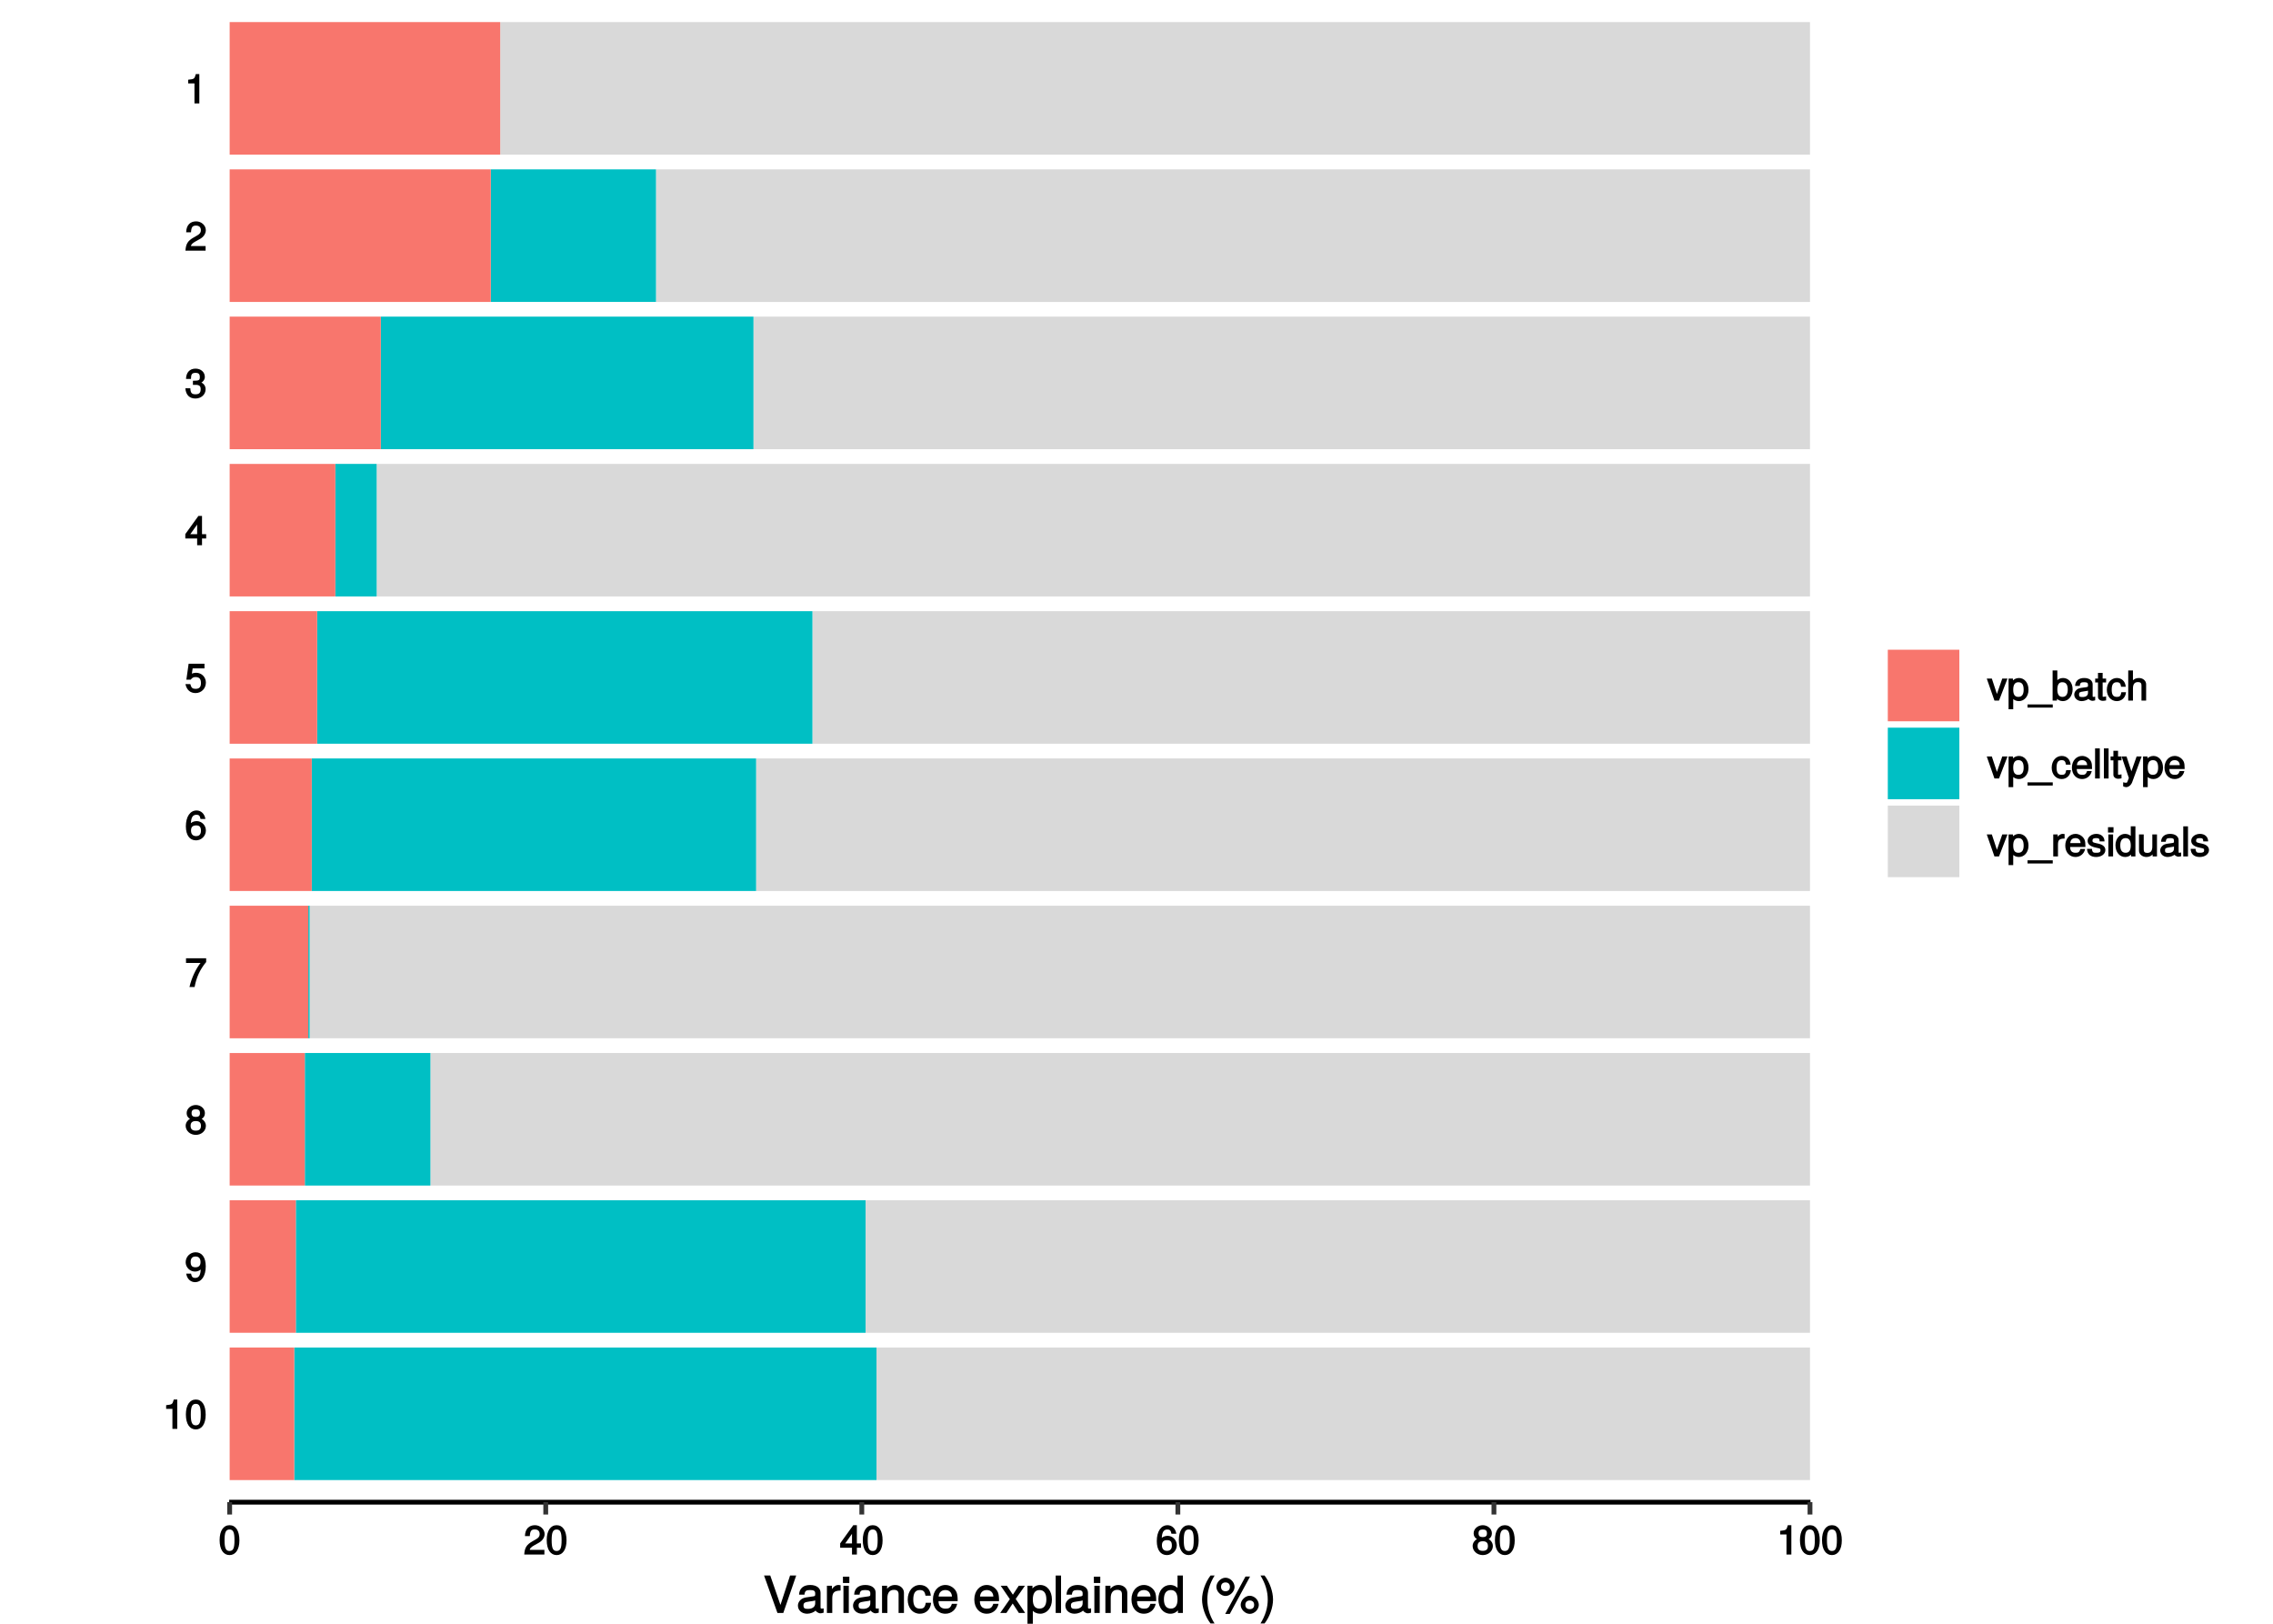 <?xml version="1.0" encoding="UTF-8"?>
<svg xmlns="http://www.w3.org/2000/svg" xmlns:xlink="http://www.w3.org/1999/xlink" width="504pt" height="360pt" viewBox="0 0 504 360" version="1.1">
<defs>
<g>
<symbol overflow="visible" id="glyph0-0">
<path style="stroke:none;" d=""/>
</symbol>
<symbol overflow="visible" id="glyph0-1">
<path style="stroke:none;" d="M 3.203 -0.125 L 3.203 -6.5 L 2.422 -6.5 C 2.109 -5.406 2.094 -5.406 0.734 -5.25 L 0.734 -4.438 L 2.125 -4.438 L 2.125 0 L 3.203 0 Z M 3.203 -0.125 "/>
</symbol>
<symbol overflow="visible" id="glyph0-2">
<path style="stroke:none;" d="M 4.609 -3.125 C 4.609 -5.297 3.781 -6.5 2.422 -6.5 C 1.078 -6.5 0.219 -5.281 0.219 -3.188 C 0.219 -1.078 1.078 0.125 2.422 0.125 C 3.734 0.125 4.609 -1.078 4.609 -3.125 Z M 3.516 -3.203 C 3.516 -1.438 3.266 -0.781 2.406 -0.781 C 1.578 -0.781 1.312 -1.469 1.312 -3.172 C 1.312 -4.875 1.578 -5.547 2.422 -5.547 C 3.25 -5.547 3.516 -4.875 3.516 -3.203 Z M 3.516 -3.203 "/>
</symbol>
<symbol overflow="visible" id="glyph0-3">
<path style="stroke:none;" d="M 4.625 -3.391 C 4.625 -5.344 3.797 -6.5 2.375 -6.5 C 1.188 -6.5 0.172 -5.531 0.172 -4.297 C 0.172 -3.141 1.125 -2.219 2.25 -2.219 C 2.844 -2.219 3.375 -2.469 3.781 -2.953 L 3.516 -3.047 C 3.516 -1.531 3.172 -0.812 2.281 -0.812 C 1.734 -0.812 1.516 -1.031 1.359 -1.766 L 0.297 -1.766 C 0.453 -0.609 1.281 0.125 2.234 0.125 C 3.688 0.125 4.625 -1.234 4.625 -3.391 Z M 3.469 -4.312 C 3.469 -3.547 3.094 -3.172 2.344 -3.172 C 1.594 -3.172 1.281 -3.531 1.281 -4.359 C 1.281 -5.156 1.656 -5.562 2.359 -5.562 C 3.094 -5.562 3.469 -5.125 3.469 -4.312 Z M 3.469 -4.312 "/>
</symbol>
<symbol overflow="visible" id="glyph0-4">
<path style="stroke:none;" d="M 4.656 -1.891 C 4.656 -2.594 4.156 -3.203 3.719 -3.422 C 4.188 -3.703 4.438 -4.109 4.438 -4.703 C 4.438 -5.688 3.531 -6.5 2.422 -6.5 C 1.312 -6.5 0.391 -5.688 0.391 -4.703 C 0.391 -4.125 0.641 -3.719 1.125 -3.422 C 0.672 -3.203 0.172 -2.594 0.172 -1.906 C 0.172 -0.75 1.188 0.125 2.422 0.125 C 3.656 0.125 4.656 -0.75 4.656 -1.891 Z M 3.344 -4.688 C 3.344 -4.109 3.062 -3.859 2.422 -3.859 C 1.766 -3.859 1.484 -4.109 1.484 -4.703 C 1.484 -5.297 1.766 -5.547 2.422 -5.547 C 3.078 -5.547 3.344 -5.297 3.344 -4.688 Z M 3.562 -1.875 C 3.562 -1.141 3.188 -0.812 2.406 -0.812 C 1.641 -0.812 1.266 -1.156 1.266 -1.875 C 1.266 -2.609 1.641 -2.938 2.422 -2.938 C 3.188 -2.938 3.562 -2.609 3.562 -1.875 Z M 3.562 -1.875 "/>
</symbol>
<symbol overflow="visible" id="glyph0-5">
<path style="stroke:none;" d="M 4.719 -5.594 L 4.719 -6.375 L 0.25 -6.375 L 0.25 -5.344 L 3.469 -5.344 C 2.422 -4 1.5 -2.078 1.016 0 L 2.156 0 C 2.531 -2.141 3.375 -3.938 4.719 -5.547 Z M 4.719 -5.594 "/>
</symbol>
<symbol overflow="visible" id="glyph0-6">
<path style="stroke:none;" d="M 4.656 -2.062 C 4.656 -3.234 3.719 -4.141 2.609 -4.141 C 1.984 -4.141 1.391 -3.875 1.062 -3.406 L 1.312 -3.312 C 1.328 -4.844 1.672 -5.547 2.562 -5.547 C 3.109 -5.547 3.328 -5.344 3.469 -4.609 L 4.547 -4.609 C 4.375 -5.766 3.562 -6.5 2.609 -6.5 C 1.156 -6.5 0.219 -5.141 0.219 -2.969 C 0.219 -1.031 1.047 0.125 2.469 0.125 C 3.656 0.125 4.656 -0.844 4.656 -2.062 Z M 3.562 -2 C 3.562 -1.219 3.188 -0.812 2.484 -0.812 C 1.766 -0.812 1.359 -1.25 1.359 -2.047 C 1.359 -2.828 1.734 -3.188 2.5 -3.188 C 3.25 -3.188 3.562 -2.844 3.562 -2 Z M 3.562 -2 "/>
</symbol>
<symbol overflow="visible" id="glyph0-7">
<path style="stroke:none;" d="M 4.656 -2.203 C 4.656 -3.438 3.688 -4.375 2.5 -4.375 C 2.062 -4.375 1.594 -4.219 1.547 -4.188 L 1.719 -5.344 L 4.344 -5.344 L 4.344 -6.375 L 0.828 -6.375 L 0.328 -2.844 L 1.281 -2.844 C 1.688 -3.312 1.875 -3.422 2.359 -3.422 C 3.188 -3.422 3.562 -3.016 3.562 -2.094 C 3.562 -1.203 3.203 -0.812 2.359 -0.812 C 1.688 -0.812 1.422 -1.031 1.203 -1.859 L 0.125 -1.859 C 0.406 -0.5 1.266 0.125 2.375 0.125 C 3.641 0.125 4.656 -0.875 4.656 -2.203 Z M 4.656 -2.203 "/>
</symbol>
<symbol overflow="visible" id="glyph0-8">
<path style="stroke:none;" d="M 4.719 -1.625 L 4.719 -2.453 L 3.797 -2.453 L 3.797 -6.5 L 3 -6.5 L 0.094 -2.469 L 0.094 -1.5 L 2.719 -1.5 L 2.719 0 L 3.797 0 L 3.797 -1.5 L 4.719 -1.5 Z M 2.875 -2.453 L 1.203 -2.453 L 2.984 -4.953 L 2.719 -5.047 L 2.719 -2.453 Z M 2.875 -2.453 "/>
</symbol>
<symbol overflow="visible" id="glyph0-9">
<path style="stroke:none;" d="M 4.594 -1.938 C 4.594 -2.703 4.141 -3.266 3.391 -3.531 L 3.391 -3.266 C 3.969 -3.5 4.422 -4.031 4.422 -4.656 C 4.422 -5.734 3.547 -6.5 2.359 -6.5 C 1.109 -6.5 0.281 -5.688 0.25 -4.219 L 1.344 -4.219 C 1.359 -5.281 1.578 -5.562 2.375 -5.562 C 3.062 -5.562 3.312 -5.281 3.312 -4.625 C 3.312 -3.953 3.188 -3.812 1.781 -3.812 L 1.781 -2.906 L 2.359 -2.906 C 3.219 -2.906 3.5 -2.625 3.5 -1.938 C 3.5 -1.156 3.172 -0.812 2.359 -0.812 C 1.516 -0.812 1.266 -1.109 1.203 -2.141 L 0.109 -2.141 C 0.219 -0.625 1.062 0.125 2.344 0.125 C 3.625 0.125 4.594 -0.766 4.594 -1.938 Z M 4.594 -1.938 "/>
</symbol>
<symbol overflow="visible" id="glyph0-10">
<path style="stroke:none;" d="M 4.641 -4.547 C 4.641 -5.594 3.672 -6.5 2.5 -6.5 C 1.219 -6.5 0.328 -5.719 0.281 -4.078 L 1.359 -4.078 C 1.422 -5.25 1.703 -5.562 2.469 -5.562 C 3.172 -5.562 3.547 -5.188 3.547 -4.516 C 3.547 -4.031 3.297 -3.703 2.75 -3.391 L 1.938 -2.922 C 0.641 -2.188 0.219 -1.5 0.125 0 L 4.594 0 L 4.594 -1.031 L 1.344 -1.031 C 1.406 -1.406 1.641 -1.641 2.406 -2.078 L 3.281 -2.562 C 4.156 -3.031 4.641 -3.781 4.641 -4.547 Z M 4.641 -4.547 "/>
</symbol>
<symbol overflow="visible" id="glyph0-11">
<path style="stroke:none;" d="M 4.281 -4.875 L 3.328 -4.875 L 1.984 -1 L 2.297 -1 L 1.016 -4.875 L -0.109 -4.875 L 1.594 0 L 2.609 0 L 4.484 -4.875 Z M 4.281 -4.875 "/>
</symbol>
<symbol overflow="visible" id="glyph0-12">
<path style="stroke:none;" d="M 4.75 -2.391 C 4.75 -3.938 3.844 -5 2.625 -5 C 2 -5 1.375 -4.688 1.031 -4.141 L 1.297 -4.047 L 1.297 -4.875 L 0.328 -4.875 L 0.328 1.922 L 1.359 1.922 L 1.359 -0.688 L 1.094 -0.594 C 1.484 -0.109 2.031 0.125 2.625 0.125 C 3.812 0.125 4.75 -0.922 4.75 -2.391 Z M 3.672 -2.406 C 3.672 -1.359 3.297 -0.812 2.5 -0.812 C 1.719 -0.812 1.359 -1.312 1.359 -2.406 C 1.359 -3.484 1.719 -4.062 2.5 -4.062 C 3.312 -4.062 3.672 -3.516 3.672 -2.406 Z M 3.672 -2.406 "/>
</symbol>
<symbol overflow="visible" id="glyph0-13">
<path style="stroke:none;" d="M 5.234 1.422 L 5.234 0.859 L -0.359 0.859 L -0.359 1.562 L 5.234 1.562 Z M 5.234 1.422 "/>
</symbol>
<symbol overflow="visible" id="glyph0-14">
<path style="stroke:none;" d="M 4.75 -2.484 C 4.75 -3.984 3.844 -5 2.625 -5 C 2 -5 1.438 -4.734 1.094 -4.219 L 1.359 -4.109 L 1.359 -6.672 L 0.312 -6.672 L 0.312 0 L 1.281 0 L 1.281 -0.797 L 1.016 -0.688 C 1.375 -0.156 1.953 0.125 2.594 0.125 C 3.812 0.125 4.75 -1 4.75 -2.484 Z M 3.672 -2.453 C 3.672 -1.406 3.297 -0.812 2.484 -0.812 C 1.719 -0.812 1.359 -1.391 1.359 -2.438 C 1.359 -3.516 1.719 -4.094 2.484 -4.062 C 3.312 -4.062 3.672 -3.469 3.672 -2.453 Z M 3.672 -2.453 "/>
</symbol>
<symbol overflow="visible" id="glyph0-15">
<path style="stroke:none;" d="M 4.859 -0.156 L 4.859 -0.875 C 4.625 -0.812 4.594 -0.812 4.547 -0.812 C 4.297 -0.812 4.297 -0.812 4.297 -1.047 L 4.297 -3.609 C 4.297 -4.438 3.547 -5 2.422 -5 C 1.297 -5 0.453 -4.438 0.406 -3.25 L 1.438 -3.25 C 1.516 -3.938 1.703 -4.062 2.391 -4.062 C 3.047 -4.062 3.266 -3.953 3.266 -3.516 L 3.266 -3.312 C 3.266 -3.016 3.234 -3.016 2.656 -2.938 C 1.625 -2.812 1.453 -2.766 1.172 -2.656 C 0.641 -2.438 0.219 -1.891 0.219 -1.328 C 0.219 -0.5 0.953 0.125 1.875 0.125 C 2.469 0.125 3.156 -0.156 3.359 -0.375 C 3.375 -0.328 3.844 0.062 4.203 0.062 C 4.359 0.062 4.469 0.047 4.859 -0.047 Z M 3.266 -1.719 C 3.266 -1.062 2.75 -0.781 2.047 -0.781 C 1.469 -0.781 1.281 -0.844 1.281 -1.344 C 1.281 -1.828 1.453 -1.906 2.25 -2.016 C 3.016 -2.125 3.172 -2.156 3.266 -2.203 Z M 3.266 -1.719 "/>
</symbol>
<symbol overflow="visible" id="glyph0-16">
<path style="stroke:none;" d="M 2.391 -0.125 L 2.391 -0.922 C 2.141 -0.859 2.016 -0.844 1.875 -0.844 C 1.562 -0.844 1.625 -0.797 1.625 -1.125 L 1.625 -4.016 L 2.391 -4.016 L 2.391 -4.875 L 1.625 -4.875 L 1.625 -6.141 L 0.594 -6.141 L 0.594 -4.875 L -0.031 -4.875 L -0.031 -4.016 L 0.594 -4.016 L 0.594 -0.797 C 0.594 -0.328 1.062 0.062 1.641 0.062 C 1.812 0.062 1.984 0.047 2.391 -0.031 Z M 2.391 -0.125 "/>
</symbol>
<symbol overflow="visible" id="glyph0-17">
<path style="stroke:none;" d="M 4.203 -1.844 L 3.328 -1.844 C 3.172 -0.969 2.953 -0.812 2.328 -0.812 C 1.516 -0.812 1.188 -1.297 1.188 -2.391 C 1.188 -3.547 1.516 -4.062 2.312 -4.062 C 2.922 -4.062 3.156 -3.828 3.266 -3.062 L 4.297 -3.062 C 4.203 -4.312 3.359 -5 2.328 -5 C 1.078 -5 0.109 -3.922 0.109 -2.391 C 0.109 -0.906 1.062 0.125 2.312 0.125 C 3.406 0.125 4.25 -0.656 4.359 -1.844 Z M 4.203 -1.844 "/>
</symbol>
<symbol overflow="visible" id="glyph0-18">
<path style="stroke:none;" d="M 4.422 -0.125 L 4.422 -3.609 C 4.422 -4.391 3.719 -5 2.828 -5 C 2.172 -5 1.656 -4.766 1.234 -4.203 L 1.5 -4.109 L 1.5 -6.672 L 0.453 -6.672 L 0.453 0 L 1.5 0 L 1.5 -2.672 C 1.5 -3.609 1.844 -4.094 2.594 -4.094 C 3.109 -4.094 3.391 -3.938 3.391 -3.328 L 3.391 0 L 4.422 0 Z M 4.422 -0.125 "/>
</symbol>
<symbol overflow="visible" id="glyph0-19">
<path style="stroke:none;" d="M 4.656 -2.219 C 4.656 -2.891 4.609 -3.312 4.484 -3.656 C 4.172 -4.422 3.328 -5 2.469 -5 C 1.172 -5 0.188 -3.922 0.188 -2.406 C 0.188 -0.891 1.156 0.125 2.453 0.125 C 3.5 0.125 4.375 -0.594 4.594 -1.656 L 3.562 -1.656 C 3.312 -0.922 3.062 -0.812 2.469 -0.812 C 1.703 -0.812 1.281 -1.172 1.266 -2.094 L 4.656 -2.094 Z M 3.828 -2.781 C 3.828 -2.781 3.609 -2.938 3.641 -2.953 L 1.297 -2.953 C 1.344 -3.641 1.719 -4.062 2.453 -4.062 C 3.172 -4.062 3.578 -3.594 3.578 -2.875 Z M 3.828 -2.781 "/>
</symbol>
<symbol overflow="visible" id="glyph0-20">
<path style="stroke:none;" d="M 1.484 -0.125 L 1.484 -6.672 L 0.438 -6.672 L 0.438 0 L 1.484 0 Z M 1.484 -0.125 "/>
</symbol>
<symbol overflow="visible" id="glyph0-21">
<path style="stroke:none;" d="M 4.203 -4.875 L 3.297 -4.875 L 1.984 -1.156 L 2.281 -1.156 L 1.062 -4.875 L -0.031 -4.875 L 1.578 -0.109 L 1.297 0.609 C 1.172 0.938 1.172 0.938 0.859 0.938 C 0.75 0.938 0.641 0.922 0.312 0.844 L 0.312 1.734 C 0.516 1.844 0.781 1.922 0.969 1.922 C 1.484 1.922 2.062 1.5 2.312 0.828 L 4.406 -4.875 Z M 4.203 -4.875 "/>
</symbol>
<symbol overflow="visible" id="glyph0-22">
<path style="stroke:none;" d="M 2.969 -4.094 L 2.969 -4.969 C 2.703 -5 2.641 -5 2.547 -5 C 2.062 -5 1.594 -4.688 1.172 -4 L 1.438 -3.906 L 1.438 -4.875 L 0.453 -4.875 L 0.453 0 L 1.5 0 L 1.5 -2.531 C 1.5 -3.562 1.688 -3.953 2.969 -3.969 Z M 2.969 -4.094 "/>
</symbol>
<symbol overflow="visible" id="glyph0-23">
<path style="stroke:none;" d="M 4.188 -1.422 C 4.188 -2.109 3.656 -2.594 2.734 -2.812 L 2.031 -2.969 C 1.438 -3.109 1.328 -3.172 1.328 -3.5 C 1.328 -3.922 1.562 -4.062 2.156 -4.062 C 2.75 -4.062 2.906 -3.938 2.922 -3.328 L 4 -3.328 C 4 -4.359 3.25 -5 2.188 -5 C 1.109 -5 0.25 -4.312 0.25 -3.469 C 0.25 -2.75 0.781 -2.266 1.875 -2 L 2.562 -1.844 C 3.062 -1.719 3.109 -1.703 3.109 -1.359 C 3.109 -0.938 2.844 -0.812 2.203 -0.812 C 1.547 -0.812 1.312 -0.828 1.203 -1.672 L 0.125 -1.672 C 0.172 -0.469 0.938 0.125 2.141 0.125 C 3.297 0.125 4.188 -0.531 4.188 -1.422 Z M 4.188 -1.422 "/>
</symbol>
<symbol overflow="visible" id="glyph0-24">
<path style="stroke:none;" d="M 1.5 -0.125 L 1.5 -4.875 L 0.453 -4.875 L 0.453 0 L 1.5 0 Z M 1.594 -5.438 L 1.594 -6.484 L 0.375 -6.484 L 0.375 -5.297 L 1.594 -5.297 Z M 1.594 -5.438 "/>
</symbol>
<symbol overflow="visible" id="glyph0-25">
<path style="stroke:none;" d="M 4.5 -0.125 L 4.5 -6.672 L 3.469 -6.672 L 3.469 -4.156 L 3.734 -4.25 C 3.422 -4.719 2.828 -5 2.203 -5 C 1.016 -5 0.078 -3.953 0.078 -2.484 C 0.078 -0.922 1 0.125 2.234 0.125 C 2.875 0.125 3.406 -0.141 3.812 -0.719 L 3.547 -0.812 L 3.547 0 L 4.5 0 Z M 3.469 -2.422 C 3.469 -1.359 3.109 -0.812 2.344 -0.812 C 1.531 -0.812 1.141 -1.359 1.141 -2.438 C 1.141 -3.516 1.531 -4.062 2.328 -4.062 C 3.125 -4.062 3.469 -3.484 3.469 -2.422 Z M 3.469 -2.422 "/>
</symbol>
<symbol overflow="visible" id="glyph0-26">
<path style="stroke:none;" d="M 4.391 -0.125 L 4.391 -4.875 L 3.359 -4.875 L 3.359 -2.203 C 3.359 -1.266 3.016 -0.781 2.25 -0.781 C 1.672 -0.781 1.453 -1 1.453 -1.547 L 1.453 -4.875 L 0.406 -4.875 L 0.406 -1.266 C 0.406 -0.5 1.141 0.125 2.047 0.125 C 2.719 0.125 3.25 -0.141 3.688 -0.75 L 3.422 -0.844 L 3.422 0 L 4.391 0 Z M 4.391 -0.125 "/>
</symbol>
<symbol overflow="visible" id="glyph1-0">
<path style="stroke:none;" d=""/>
</symbol>
<symbol overflow="visible" id="glyph1-1">
<path style="stroke:none;" d="M 7.094 -8.297 L 5.906 -8.297 L 3.641 -1.359 L 3.922 -1.359 L 1.516 -8.297 L 0.141 -8.297 L 3.109 0 L 4.406 0 L 7.266 -8.297 Z M 7.094 -8.297 "/>
</symbol>
<symbol overflow="visible" id="glyph1-2">
<path style="stroke:none;" d="M 6.016 -0.156 L 6.016 -1.016 C 5.781 -0.969 5.734 -0.969 5.688 -0.969 C 5.375 -0.969 5.328 -0.984 5.328 -1.281 L 5.328 -4.484 C 5.328 -5.516 4.438 -6.203 3.031 -6.203 C 1.625 -6.203 0.625 -5.516 0.562 -4.062 L 1.766 -4.062 C 1.844 -4.891 2.141 -5.078 2.984 -5.078 C 3.812 -5.078 4.141 -4.906 4.141 -4.359 L 4.141 -4.109 C 4.141 -3.734 4.047 -3.703 3.328 -3.625 C 2.031 -3.453 1.828 -3.406 1.469 -3.266 C 0.797 -2.984 0.312 -2.328 0.312 -1.625 C 0.312 -0.578 1.188 0.172 2.359 0.172 C 3.094 0.172 3.891 -0.172 4.234 -0.531 C 4.266 -0.375 4.812 0.078 5.266 0.078 C 5.438 0.078 5.594 0.062 6.016 -0.062 Z M 4.141 -2.125 C 4.141 -1.297 3.438 -0.906 2.547 -0.906 C 1.844 -0.906 1.547 -1.016 1.547 -1.656 C 1.547 -2.25 1.828 -2.391 2.812 -2.531 C 3.766 -2.656 3.969 -2.703 4.141 -2.781 Z M 4.141 -2.125 "/>
</symbol>
<symbol overflow="visible" id="glyph1-3">
<path style="stroke:none;" d="M 3.656 -5.094 L 3.656 -6.156 C 3.375 -6.188 3.297 -6.203 3.172 -6.203 C 2.578 -6.203 2.031 -5.812 1.5 -4.953 L 1.734 -4.844 L 1.734 -6.031 L 0.625 -6.031 L 0.625 0 L 1.812 0 L 1.812 -3.125 C 1.812 -4.422 2.109 -4.938 3.656 -4.969 Z M 3.656 -5.094 "/>
</symbol>
<symbol overflow="visible" id="glyph1-4">
<path style="stroke:none;" d="M 1.812 -0.125 L 1.812 -6.031 L 0.625 -6.031 L 0.625 0 L 1.812 0 Z M 1.938 -6.766 L 1.938 -8.047 L 0.516 -8.047 L 0.516 -6.641 L 1.938 -6.641 Z M 1.938 -6.766 "/>
</symbol>
<symbol overflow="visible" id="glyph1-5">
<path style="stroke:none;" d="M 5.484 -0.125 L 5.484 -4.484 C 5.484 -5.438 4.641 -6.203 3.531 -6.203 C 2.672 -6.203 2.031 -5.828 1.516 -5.031 L 1.75 -4.922 L 1.75 -6.031 L 0.625 -6.031 L 0.625 0 L 1.812 0 L 1.812 -3.312 C 1.812 -4.484 2.328 -5.125 3.25 -5.125 C 3.984 -5.125 4.297 -4.812 4.297 -4.125 L 4.297 0 L 5.484 0 Z M 5.484 -0.125 "/>
</symbol>
<symbol overflow="visible" id="glyph1-6">
<path style="stroke:none;" d="M 5.25 -2.25 L 4.203 -2.25 C 4.031 -1.188 3.703 -0.953 2.922 -0.953 C 1.906 -0.953 1.438 -1.594 1.438 -2.953 C 1.438 -4.406 1.891 -5.078 2.891 -5.078 C 3.656 -5.078 4 -4.766 4.141 -3.828 L 5.328 -3.828 C 5.203 -5.375 4.188 -6.203 2.906 -6.203 C 1.359 -6.203 0.203 -4.875 0.203 -2.953 C 0.203 -1.094 1.328 0.172 2.891 0.172 C 4.266 0.172 5.266 -0.797 5.391 -2.25 Z M 5.25 -2.25 "/>
</symbol>
<symbol overflow="visible" id="glyph1-7">
<path style="stroke:none;" d="M 5.781 -2.75 C 5.781 -3.594 5.703 -4.109 5.547 -4.547 C 5.172 -5.484 4.156 -6.203 3.078 -6.203 C 1.469 -6.203 0.297 -4.875 0.297 -2.984 C 0.297 -1.094 1.438 0.172 3.062 0.172 C 4.375 0.172 5.422 -0.719 5.672 -2.031 L 4.5 -2.031 C 4.203 -1.125 3.828 -0.953 3.094 -0.953 C 2.141 -0.953 1.547 -1.438 1.531 -2.625 L 5.781 -2.625 Z M 4.75 -3.469 C 4.75 -3.469 4.562 -3.625 4.578 -3.641 L 1.562 -3.641 C 1.625 -4.516 2.141 -5.078 3.062 -5.078 C 3.969 -5.078 4.516 -4.469 4.516 -3.562 Z M 4.75 -3.469 "/>
</symbol>
<symbol overflow="visible" id="glyph1-8">
<path style="stroke:none;" d=""/>
</symbol>
<symbol overflow="visible" id="glyph1-9">
<path style="stroke:none;" d="M 5.297 -0.234 L 3.359 -3.109 L 5.406 -6.031 L 4.031 -6.031 L 2.734 -4.047 L 1.406 -6.031 L 0.031 -6.031 L 2.062 -3.062 L -0.078 0 L 1.297 0 L 2.688 -2.094 L 4.062 0 L 5.438 0 Z M 5.297 -0.234 "/>
</symbol>
<symbol overflow="visible" id="glyph1-10">
<path style="stroke:none;" d="M 5.891 -2.953 C 5.891 -4.891 4.812 -6.203 3.281 -6.203 C 2.5 -6.203 1.766 -5.812 1.344 -5.125 L 1.578 -5.031 L 1.578 -6.031 L 0.469 -6.031 L 0.469 2.391 L 1.656 2.391 L 1.656 -0.828 L 1.422 -0.719 C 1.906 -0.125 2.547 0.172 3.281 0.172 C 4.781 0.172 5.891 -1.125 5.891 -2.953 Z M 4.656 -2.984 C 4.656 -1.672 4.125 -0.969 3.125 -0.969 C 2.156 -0.969 1.656 -1.609 1.656 -2.969 C 1.656 -4.328 2.156 -5.078 3.125 -5.078 C 4.141 -5.078 4.656 -4.359 4.656 -2.984 Z M 4.656 -2.984 "/>
</symbol>
<symbol overflow="visible" id="glyph1-11">
<path style="stroke:none;" d="M 1.797 -0.125 L 1.797 -8.297 L 0.609 -8.297 L 0.609 0 L 1.797 0 Z M 1.797 -0.125 "/>
</symbol>
<symbol overflow="visible" id="glyph1-12">
<path style="stroke:none;" d="M 5.578 -0.125 L 5.578 -8.297 L 4.391 -8.297 L 4.391 -5.172 L 4.625 -5.266 C 4.234 -5.859 3.531 -6.203 2.766 -6.203 C 1.266 -6.203 0.141 -4.906 0.141 -3.062 C 0.141 -1.125 1.25 0.172 2.797 0.172 C 3.594 0.172 4.219 -0.172 4.719 -0.875 L 4.484 -0.984 L 4.484 0 L 5.578 0 Z M 4.391 -2.984 C 4.391 -1.656 3.891 -0.969 2.922 -0.969 C 1.906 -0.969 1.375 -1.672 1.375 -3.016 C 1.375 -4.359 1.906 -5.078 2.922 -5.078 C 3.906 -5.078 4.391 -4.328 4.391 -2.984 Z M 4.391 -2.984 "/>
</symbol>
<symbol overflow="visible" id="glyph1-13">
<path style="stroke:none;" d="M 3.281 2.094 C 2.328 0.531 1.828 -1.219 1.828 -2.984 C 1.828 -4.734 2.328 -6.484 3.438 -8.297 L 2.531 -8.297 C 1.391 -6.812 0.656 -4.703 0.656 -2.984 C 0.656 -1.25 1.391 0.859 2.531 2.328 L 3.438 2.328 Z M 3.281 2.094 "/>
</symbol>
<symbol overflow="visible" id="glyph1-14">
<path style="stroke:none;" d="M 4.203 -5.766 C 4.203 -6.828 3.25 -7.812 2.188 -7.812 C 1.172 -7.812 0.172 -6.812 0.172 -5.781 C 0.172 -4.75 1.172 -3.766 2.203 -3.766 C 3.219 -3.766 4.203 -4.75 4.203 -5.766 Z M 3.172 -5.781 C 3.172 -5.172 2.812 -4.812 2.203 -4.812 C 1.578 -4.812 1.203 -5.188 1.203 -5.781 C 1.203 -6.406 1.578 -6.766 2.188 -6.766 C 2.812 -6.766 3.172 -6.406 3.172 -5.781 Z M 7.422 -8.078 L 6.625 -8.078 L 2.125 0.219 L 3.141 0.219 L 7.641 -8.078 Z M 9.578 -1.781 C 9.578 -2.844 8.625 -3.812 7.562 -3.812 C 6.547 -3.812 5.562 -2.828 5.562 -1.797 C 5.562 -0.766 6.547 0.203 7.578 0.203 C 8.594 0.203 9.578 -0.766 9.578 -1.781 Z M 8.547 -1.781 C 8.547 -1.188 8.188 -0.844 7.578 -0.844 C 6.969 -0.844 6.594 -1.188 6.594 -1.797 C 6.594 -2.406 6.969 -2.766 7.562 -2.766 C 8.188 -2.766 8.547 -2.406 8.547 -1.781 Z M 8.547 -1.781 "/>
</symbol>
<symbol overflow="visible" id="glyph1-15">
<path style="stroke:none;" d="M 2.953 -2.969 C 2.953 -4.703 2.219 -6.812 1.078 -8.297 L 0.172 -8.297 C 1.281 -6.484 1.781 -4.734 1.781 -2.969 C 1.781 -1.219 1.281 0.531 0.172 2.328 L 1.078 2.328 C 2.219 0.859 2.953 -1.25 2.953 -2.969 Z M 2.953 -2.969 "/>
</symbol>
</g>
<clipPath id="clip1">
  <path d="M 194 298 L 401.441 298 L 401.441 329 L 194 329 Z M 194 298 "/>
</clipPath>
<clipPath id="clip2">
  <path d="M 50.816 298 L 66 298 L 66 329 L 50.816 329 Z M 50.816 298 "/>
</clipPath>
<clipPath id="clip3">
  <path d="M 191 266 L 401.441 266 L 401.441 296 L 191 296 Z M 191 266 "/>
</clipPath>
<clipPath id="clip4">
  <path d="M 50.816 266 L 66 266 L 66 296 L 50.816 296 Z M 50.816 266 "/>
</clipPath>
<clipPath id="clip5">
  <path d="M 95 233 L 401.441 233 L 401.441 263 L 95 263 Z M 95 233 "/>
</clipPath>
<clipPath id="clip6">
  <path d="M 50.816 233 L 68 233 L 68 263 L 50.816 263 Z M 50.816 233 "/>
</clipPath>
<clipPath id="clip7">
  <path d="M 68 200 L 401.441 200 L 401.441 231 L 68 231 Z M 68 200 "/>
</clipPath>
<clipPath id="clip8">
  <path d="M 50.816 200 L 69 200 L 69 231 L 50.816 231 Z M 50.816 200 "/>
</clipPath>
<clipPath id="clip9">
  <path d="M 167 168 L 401.441 168 L 401.441 198 L 167 198 Z M 167 168 "/>
</clipPath>
<clipPath id="clip10">
  <path d="M 50.816 168 L 70 168 L 70 198 L 50.816 198 Z M 50.816 168 "/>
</clipPath>
<clipPath id="clip11">
  <path d="M 180 135 L 401.441 135 L 401.441 165 L 180 165 Z M 180 135 "/>
</clipPath>
<clipPath id="clip12">
  <path d="M 50.816 135 L 71 135 L 71 165 L 50.816 165 Z M 50.816 135 "/>
</clipPath>
<clipPath id="clip13">
  <path d="M 83 102 L 401.441 102 L 401.441 133 L 83 133 Z M 83 102 "/>
</clipPath>
<clipPath id="clip14">
  <path d="M 50.816 102 L 75 102 L 75 133 L 50.816 133 Z M 50.816 102 "/>
</clipPath>
<clipPath id="clip15">
  <path d="M 167 70 L 401.441 70 L 401.441 100 L 167 100 Z M 167 70 "/>
</clipPath>
<clipPath id="clip16">
  <path d="M 50.816 70 L 85 70 L 85 100 L 50.816 100 Z M 50.816 70 "/>
</clipPath>
<clipPath id="clip17">
  <path d="M 145 37 L 401.441 37 L 401.441 67 L 145 67 Z M 145 37 "/>
</clipPath>
<clipPath id="clip18">
  <path d="M 50.816 37 L 109 37 L 109 67 L 50.816 67 Z M 50.816 37 "/>
</clipPath>
<clipPath id="clip19">
  <path d="M 110 4 L 401.441 4 L 401.441 35 L 110 35 Z M 110 4 "/>
</clipPath>
<clipPath id="clip20">
  <path d="M 50.816 4 L 111 4 L 111 35 L 50.816 35 Z M 50.816 4 "/>
</clipPath>
</defs>
<g id="surface54">
<rect x="0" y="0" width="504" height="360" style="fill:rgb(100%,100%,100%);fill-opacity:1;stroke:none;"/>
<rect x="0" y="0" width="504" height="360" style="fill:rgb(100%,100%,100%);fill-opacity:1;stroke:none;"/>
<path style="fill:none;stroke-width:1.067;stroke-linecap:round;stroke-linejoin:round;stroke:rgb(100%,100%,100%);stroke-opacity:1;stroke-miterlimit:10;" d="M 0 360 L 504 360 L 504 0 L 0 0 Z M 0 360 "/>
<g clip-path="url(#clip1)" clip-rule="nonzero">
<path style=" stroke:none;fill-rule:nonzero;fill:rgb(85.098%,85.098%,85.098%);fill-opacity:1;" d="M 194.344 328.148 L 401.336 328.148 L 401.336 298.762 L 194.344 298.762 Z M 194.344 328.148 "/>
</g>
<path style=" stroke:none;fill-rule:nonzero;fill:rgb(0%,74.902%,76.863%);fill-opacity:1;" d="M 65.238 328.148 L 194.344 328.148 L 194.344 298.762 L 65.238 298.762 Z M 65.238 328.148 "/>
<g clip-path="url(#clip2)" clip-rule="nonzero">
<path style=" stroke:none;fill-rule:nonzero;fill:rgb(97.255%,46.275%,42.745%);fill-opacity:1;" d="M 50.922 328.148 L 65.238 328.148 L 65.238 298.762 L 50.922 298.762 Z M 50.922 328.148 "/>
</g>
<g clip-path="url(#clip3)" clip-rule="nonzero">
<path style=" stroke:none;fill-rule:nonzero;fill:rgb(85.098%,85.098%,85.098%);fill-opacity:1;" d="M 191.926 295.496 L 401.336 295.496 L 401.336 266.109 L 191.926 266.109 Z M 191.926 295.496 "/>
</g>
<path style=" stroke:none;fill-rule:nonzero;fill:rgb(0%,74.902%,76.863%);fill-opacity:1;" d="M 65.59 295.496 L 191.926 295.496 L 191.926 266.109 L 65.59 266.109 Z M 65.59 295.496 "/>
<g clip-path="url(#clip4)" clip-rule="nonzero">
<path style=" stroke:none;fill-rule:nonzero;fill:rgb(97.255%,46.275%,42.745%);fill-opacity:1;" d="M 50.922 295.496 L 65.59 295.496 L 65.59 266.109 L 50.922 266.109 Z M 50.922 295.496 "/>
</g>
<g clip-path="url(#clip5)" clip-rule="nonzero">
<path style=" stroke:none;fill-rule:nonzero;fill:rgb(85.098%,85.098%,85.098%);fill-opacity:1;" d="M 95.438 262.848 L 401.336 262.848 L 401.336 233.461 L 95.438 233.461 Z M 95.438 262.848 "/>
</g>
<path style=" stroke:none;fill-rule:nonzero;fill:rgb(0%,74.902%,76.863%);fill-opacity:1;" d="M 67.586 262.848 L 95.438 262.848 L 95.438 233.461 L 67.586 233.461 Z M 67.586 262.848 "/>
<g clip-path="url(#clip6)" clip-rule="nonzero">
<path style=" stroke:none;fill-rule:nonzero;fill:rgb(97.255%,46.275%,42.745%);fill-opacity:1;" d="M 50.922 262.848 L 67.582 262.848 L 67.582 233.461 L 50.922 233.461 Z M 50.922 262.848 "/>
</g>
<g clip-path="url(#clip7)" clip-rule="nonzero">
<path style=" stroke:none;fill-rule:nonzero;fill:rgb(85.098%,85.098%,85.098%);fill-opacity:1;" d="M 68.664 230.195 L 401.336 230.195 L 401.336 200.809 L 68.664 200.809 Z M 68.664 230.195 "/>
</g>
<path style=" stroke:none;fill-rule:nonzero;fill:rgb(0%,74.902%,76.863%);fill-opacity:1;" d="M 68.359 230.195 L 68.664 230.195 L 68.664 200.809 L 68.359 200.809 Z M 68.359 230.195 "/>
<g clip-path="url(#clip8)" clip-rule="nonzero">
<path style=" stroke:none;fill-rule:nonzero;fill:rgb(97.255%,46.275%,42.745%);fill-opacity:1;" d="M 50.922 230.195 L 68.355 230.195 L 68.355 200.809 L 50.922 200.809 Z M 50.922 230.195 "/>
</g>
<g clip-path="url(#clip9)" clip-rule="nonzero">
<path style=" stroke:none;fill-rule:nonzero;fill:rgb(85.098%,85.098%,85.098%);fill-opacity:1;" d="M 167.652 197.543 L 401.336 197.543 L 401.336 168.156 L 167.652 168.156 Z M 167.652 197.543 "/>
</g>
<path style=" stroke:none;fill-rule:nonzero;fill:rgb(0%,74.902%,76.863%);fill-opacity:1;" d="M 69.125 197.543 L 167.652 197.543 L 167.652 168.156 L 69.125 168.156 Z M 69.125 197.543 "/>
<g clip-path="url(#clip10)" clip-rule="nonzero">
<path style=" stroke:none;fill-rule:nonzero;fill:rgb(97.255%,46.275%,42.745%);fill-opacity:1;" d="M 50.922 197.543 L 69.125 197.543 L 69.125 168.156 L 50.922 168.156 Z M 50.922 197.543 "/>
</g>
<g clip-path="url(#clip11)" clip-rule="nonzero">
<path style=" stroke:none;fill-rule:nonzero;fill:rgb(85.098%,85.098%,85.098%);fill-opacity:1;" d="M 180.145 164.891 L 401.34 164.891 L 401.34 135.504 L 180.145 135.504 Z M 180.145 164.891 "/>
</g>
<path style=" stroke:none;fill-rule:nonzero;fill:rgb(0%,74.902%,76.863%);fill-opacity:1;" d="M 70.316 164.891 L 180.141 164.891 L 180.141 135.504 L 70.316 135.504 Z M 70.316 164.891 "/>
<g clip-path="url(#clip12)" clip-rule="nonzero">
<path style=" stroke:none;fill-rule:nonzero;fill:rgb(97.255%,46.275%,42.745%);fill-opacity:1;" d="M 50.922 164.891 L 70.316 164.891 L 70.316 135.504 L 50.922 135.504 Z M 50.922 164.891 "/>
</g>
<g clip-path="url(#clip13)" clip-rule="nonzero">
<path style=" stroke:none;fill-rule:nonzero;fill:rgb(85.098%,85.098%,85.098%);fill-opacity:1;" d="M 83.516 132.238 L 401.336 132.238 L 401.336 102.852 L 83.516 102.852 Z M 83.516 132.238 "/>
</g>
<path style=" stroke:none;fill-rule:nonzero;fill:rgb(0%,74.902%,76.863%);fill-opacity:1;" d="M 74.355 132.238 L 83.516 132.238 L 83.516 102.852 L 74.355 102.852 Z M 74.355 132.238 "/>
<g clip-path="url(#clip14)" clip-rule="nonzero">
<path style=" stroke:none;fill-rule:nonzero;fill:rgb(97.255%,46.275%,42.745%);fill-opacity:1;" d="M 50.922 132.238 L 74.355 132.238 L 74.355 102.852 L 50.922 102.852 Z M 50.922 132.238 "/>
</g>
<g clip-path="url(#clip15)" clip-rule="nonzero">
<path style=" stroke:none;fill-rule:nonzero;fill:rgb(85.098%,85.098%,85.098%);fill-opacity:1;" d="M 167.062 99.586 L 401.336 99.586 L 401.336 70.199 L 167.062 70.199 Z M 167.062 99.586 "/>
</g>
<path style=" stroke:none;fill-rule:nonzero;fill:rgb(0%,74.902%,76.863%);fill-opacity:1;" d="M 84.441 99.586 L 167.066 99.586 L 167.066 70.199 L 84.441 70.199 Z M 84.441 99.586 "/>
<g clip-path="url(#clip16)" clip-rule="nonzero">
<path style=" stroke:none;fill-rule:nonzero;fill:rgb(97.255%,46.275%,42.745%);fill-opacity:1;" d="M 50.922 99.586 L 84.438 99.586 L 84.438 70.199 L 50.922 70.199 Z M 50.922 99.586 "/>
</g>
<g clip-path="url(#clip17)" clip-rule="nonzero">
<path style=" stroke:none;fill-rule:nonzero;fill:rgb(85.098%,85.098%,85.098%);fill-opacity:1;" d="M 145.453 66.938 L 401.336 66.938 L 401.336 37.551 L 145.453 37.551 Z M 145.453 66.938 "/>
</g>
<path style=" stroke:none;fill-rule:nonzero;fill:rgb(0%,74.902%,76.863%);fill-opacity:1;" d="M 108.828 66.938 L 145.453 66.938 L 145.453 37.551 L 108.828 37.551 Z M 108.828 66.938 "/>
<g clip-path="url(#clip18)" clip-rule="nonzero">
<path style=" stroke:none;fill-rule:nonzero;fill:rgb(97.255%,46.275%,42.745%);fill-opacity:1;" d="M 50.922 66.938 L 108.824 66.938 L 108.824 37.551 L 50.922 37.551 Z M 50.922 66.938 "/>
</g>
<g clip-path="url(#clip19)" clip-rule="nonzero">
<path style=" stroke:none;fill-rule:nonzero;fill:rgb(85.098%,85.098%,85.098%);fill-opacity:1;" d="M 110.914 34.285 L 401.336 34.285 L 401.336 4.898 L 110.914 4.898 Z M 110.914 34.285 "/>
</g>
<g clip-path="url(#clip20)" clip-rule="nonzero">
<path style=" stroke:none;fill-rule:nonzero;fill:rgb(97.255%,46.275%,42.745%);fill-opacity:1;" d="M 50.922 34.285 L 110.914 34.285 L 110.914 4.898 L 50.922 4.898 Z M 50.922 34.285 "/>
</g>
<g style="fill:rgb(0%,0%,0%);fill-opacity:1;">
  <use xlink:href="#glyph0-1" x="36.105" y="316.793"/>
  <use xlink:href="#glyph0-2" x="40.997" y="316.793"/>
</g>
<g style="fill:rgb(0%,0%,0%);fill-opacity:1;">
  <use xlink:href="#glyph0-3" x="40.996" y="284.141"/>
</g>
<g style="fill:rgb(0%,0%,0%);fill-opacity:1;">
  <use xlink:href="#glyph0-4" x="40.996" y="251.488"/>
</g>
<g style="fill:rgb(0%,0%,0%);fill-opacity:1;">
  <use xlink:href="#glyph0-5" x="40.996" y="218.836"/>
</g>
<g style="fill:rgb(0%,0%,0%);fill-opacity:1;">
  <use xlink:href="#glyph0-6" x="40.996" y="186.188"/>
</g>
<g style="fill:rgb(0%,0%,0%);fill-opacity:1;">
  <use xlink:href="#glyph0-7" x="40.996" y="153.535"/>
</g>
<g style="fill:rgb(0%,0%,0%);fill-opacity:1;">
  <use xlink:href="#glyph0-8" x="40.996" y="120.883"/>
</g>
<g style="fill:rgb(0%,0%,0%);fill-opacity:1;">
  <use xlink:href="#glyph0-9" x="40.996" y="88.23"/>
</g>
<g style="fill:rgb(0%,0%,0%);fill-opacity:1;">
  <use xlink:href="#glyph0-10" x="40.996" y="55.578"/>
</g>
<g style="fill:rgb(0%,0%,0%);fill-opacity:1;">
  <use xlink:href="#glyph0-1" x="40.996" y="22.926"/>
</g>
<path style="fill:none;stroke-width:1.067;stroke-linecap:butt;stroke-linejoin:round;stroke:rgb(0%,0%,0%);stroke-opacity:1;stroke-miterlimit:10;" d="M 50.816 333.047 L 401.441 333.047 "/>
<path style="fill:none;stroke-width:1.067;stroke-linecap:butt;stroke-linejoin:round;stroke:rgb(20%,20%,20%);stroke-opacity:1;stroke-miterlimit:10;" d="M 401.336 335.789 L 401.336 333.047 "/>
<path style="fill:none;stroke-width:1.067;stroke-linecap:butt;stroke-linejoin:round;stroke:rgb(20%,20%,20%);stroke-opacity:1;stroke-miterlimit:10;" d="M 331.254 335.789 L 331.254 333.047 "/>
<path style="fill:none;stroke-width:1.067;stroke-linecap:butt;stroke-linejoin:round;stroke:rgb(20%,20%,20%);stroke-opacity:1;stroke-miterlimit:10;" d="M 261.172 335.789 L 261.172 333.047 "/>
<path style="fill:none;stroke-width:1.067;stroke-linecap:butt;stroke-linejoin:round;stroke:rgb(20%,20%,20%);stroke-opacity:1;stroke-miterlimit:10;" d="M 191.09 335.789 L 191.09 333.047 "/>
<path style="fill:none;stroke-width:1.067;stroke-linecap:butt;stroke-linejoin:round;stroke:rgb(20%,20%,20%);stroke-opacity:1;stroke-miterlimit:10;" d="M 121.008 335.789 L 121.008 333.047 "/>
<path style="fill:none;stroke-width:1.067;stroke-linecap:butt;stroke-linejoin:round;stroke:rgb(20%,20%,20%);stroke-opacity:1;stroke-miterlimit:10;" d="M 50.922 335.789 L 50.922 333.047 "/>
<g style="fill:rgb(0%,0%,0%);fill-opacity:1;">
  <use xlink:href="#glyph0-1" x="394" y="344.652"/>
  <use xlink:href="#glyph0-2" x="398.891" y="344.652"/>
  <use xlink:href="#glyph0-2" x="403.782" y="344.652"/>
</g>
<g style="fill:rgb(0%,0%,0%);fill-opacity:1;">
  <use xlink:href="#glyph0-4" x="326.363" y="344.652"/>
  <use xlink:href="#glyph0-2" x="331.254" y="344.652"/>
</g>
<g style="fill:rgb(0%,0%,0%);fill-opacity:1;">
  <use xlink:href="#glyph0-6" x="256.281" y="344.652"/>
  <use xlink:href="#glyph0-2" x="261.172" y="344.652"/>
</g>
<g style="fill:rgb(0%,0%,0%);fill-opacity:1;">
  <use xlink:href="#glyph0-8" x="186.199" y="344.652"/>
  <use xlink:href="#glyph0-2" x="191.09" y="344.652"/>
</g>
<g style="fill:rgb(0%,0%,0%);fill-opacity:1;">
  <use xlink:href="#glyph0-10" x="116.117" y="344.652"/>
  <use xlink:href="#glyph0-2" x="121.008" y="344.652"/>
</g>
<g style="fill:rgb(0%,0%,0%);fill-opacity:1;">
  <use xlink:href="#glyph0-2" x="48.477" y="344.652"/>
</g>
<g style="fill:rgb(0%,0%,0%);fill-opacity:1;">
  <use xlink:href="#glyph1-1" x="169.277" y="357.609"/>
  <use xlink:href="#glyph1-2" x="176.614" y="357.609"/>
  <use xlink:href="#glyph1-3" x="182.73" y="357.609"/>
  <use xlink:href="#glyph1-4" x="186.393" y="357.609"/>
  <use xlink:href="#glyph1-2" x="188.835" y="357.609"/>
  <use xlink:href="#glyph1-5" x="194.951" y="357.609"/>
  <use xlink:href="#glyph1-6" x="201.067" y="357.609"/>
  <use xlink:href="#glyph1-7" x="206.567" y="357.609"/>
  <use xlink:href="#glyph1-8" x="212.683" y="357.609"/>
  <use xlink:href="#glyph1-7" x="215.741" y="357.609"/>
  <use xlink:href="#glyph1-9" x="221.857" y="357.609"/>
  <use xlink:href="#glyph1-10" x="227.357" y="357.609"/>
  <use xlink:href="#glyph1-11" x="233.473" y="357.609"/>
  <use xlink:href="#glyph1-2" x="235.915" y="357.609"/>
  <use xlink:href="#glyph1-4" x="242.031" y="357.609"/>
  <use xlink:href="#glyph1-5" x="244.473" y="357.609"/>
  <use xlink:href="#glyph1-7" x="250.589" y="357.609"/>
  <use xlink:href="#glyph1-12" x="256.705" y="357.609"/>
  <use xlink:href="#glyph1-8" x="262.821" y="357.609"/>
  <use xlink:href="#glyph1-13" x="265.879" y="357.609"/>
  <use xlink:href="#glyph1-14" x="269.542" y="357.609"/>
  <use xlink:href="#glyph1-15" x="279.321" y="357.609"/>
</g>
<path style=" stroke:none;fill-rule:nonzero;fill:rgb(100%,100%,100%);fill-opacity:1;" d="M 412.402 200.664 L 495.496 200.664 L 495.496 132.387 L 412.402 132.387 Z M 412.402 200.664 "/>
<path style=" stroke:none;fill-rule:nonzero;fill:rgb(97.255%,46.275%,42.745%);fill-opacity:1;" d="M 418.59 159.914 L 434.453 159.914 L 434.453 144.051 L 418.59 144.051 Z M 418.59 159.914 "/>
<path style=" stroke:none;fill-rule:nonzero;fill:rgb(0%,74.902%,76.863%);fill-opacity:1;" d="M 418.59 177.195 L 434.453 177.195 L 434.453 161.332 L 418.59 161.332 Z M 418.59 177.195 "/>
<path style=" stroke:none;fill-rule:nonzero;fill:rgb(85.098%,85.098%,85.098%);fill-opacity:1;" d="M 418.59 194.477 L 434.453 194.477 L 434.453 178.613 L 418.59 178.613 Z M 418.59 194.477 "/>
<g style="fill:rgb(0%,0%,0%);fill-opacity:1;">
  <use xlink:href="#glyph0-11" x="440.641" y="155.32"/>
  <use xlink:href="#glyph0-12" x="445.039" y="155.32"/>
  <use xlink:href="#glyph0-13" x="449.93" y="155.32"/>
  <use xlink:href="#glyph0-14" x="454.821" y="155.32"/>
  <use xlink:href="#glyph0-15" x="459.712" y="155.32"/>
  <use xlink:href="#glyph0-16" x="464.603" y="155.32"/>
  <use xlink:href="#glyph0-17" x="467.049" y="155.32"/>
  <use xlink:href="#glyph0-18" x="471.447" y="155.32"/>
</g>
<g style="fill:rgb(0%,0%,0%);fill-opacity:1;">
  <use xlink:href="#glyph0-11" x="440.641" y="172.598"/>
  <use xlink:href="#glyph0-12" x="445.039" y="172.598"/>
  <use xlink:href="#glyph0-13" x="449.93" y="172.598"/>
  <use xlink:href="#glyph0-17" x="454.821" y="172.598"/>
  <use xlink:href="#glyph0-19" x="459.22" y="172.598"/>
  <use xlink:href="#glyph0-20" x="464.111" y="172.598"/>
  <use xlink:href="#glyph0-20" x="466.064" y="172.598"/>
  <use xlink:href="#glyph0-16" x="468.017" y="172.598"/>
  <use xlink:href="#glyph0-21" x="470.462" y="172.598"/>
  <use xlink:href="#glyph0-12" x="474.861" y="172.598"/>
  <use xlink:href="#glyph0-19" x="479.752" y="172.598"/>
</g>
<g style="fill:rgb(0%,0%,0%);fill-opacity:1;">
  <use xlink:href="#glyph0-11" x="440.641" y="189.879"/>
  <use xlink:href="#glyph0-12" x="445.039" y="189.879"/>
  <use xlink:href="#glyph0-13" x="449.93" y="189.879"/>
  <use xlink:href="#glyph0-22" x="454.821" y="189.879"/>
  <use xlink:href="#glyph0-19" x="457.751" y="189.879"/>
  <use xlink:href="#glyph0-23" x="462.642" y="189.879"/>
  <use xlink:href="#glyph0-24" x="467.04" y="189.879"/>
  <use xlink:href="#glyph0-25" x="468.993" y="189.879"/>
  <use xlink:href="#glyph0-26" x="473.884" y="189.879"/>
  <use xlink:href="#glyph0-15" x="478.775" y="189.879"/>
  <use xlink:href="#glyph0-20" x="483.666" y="189.879"/>
  <use xlink:href="#glyph0-23" x="485.619" y="189.879"/>
</g>
</g>
</svg>

